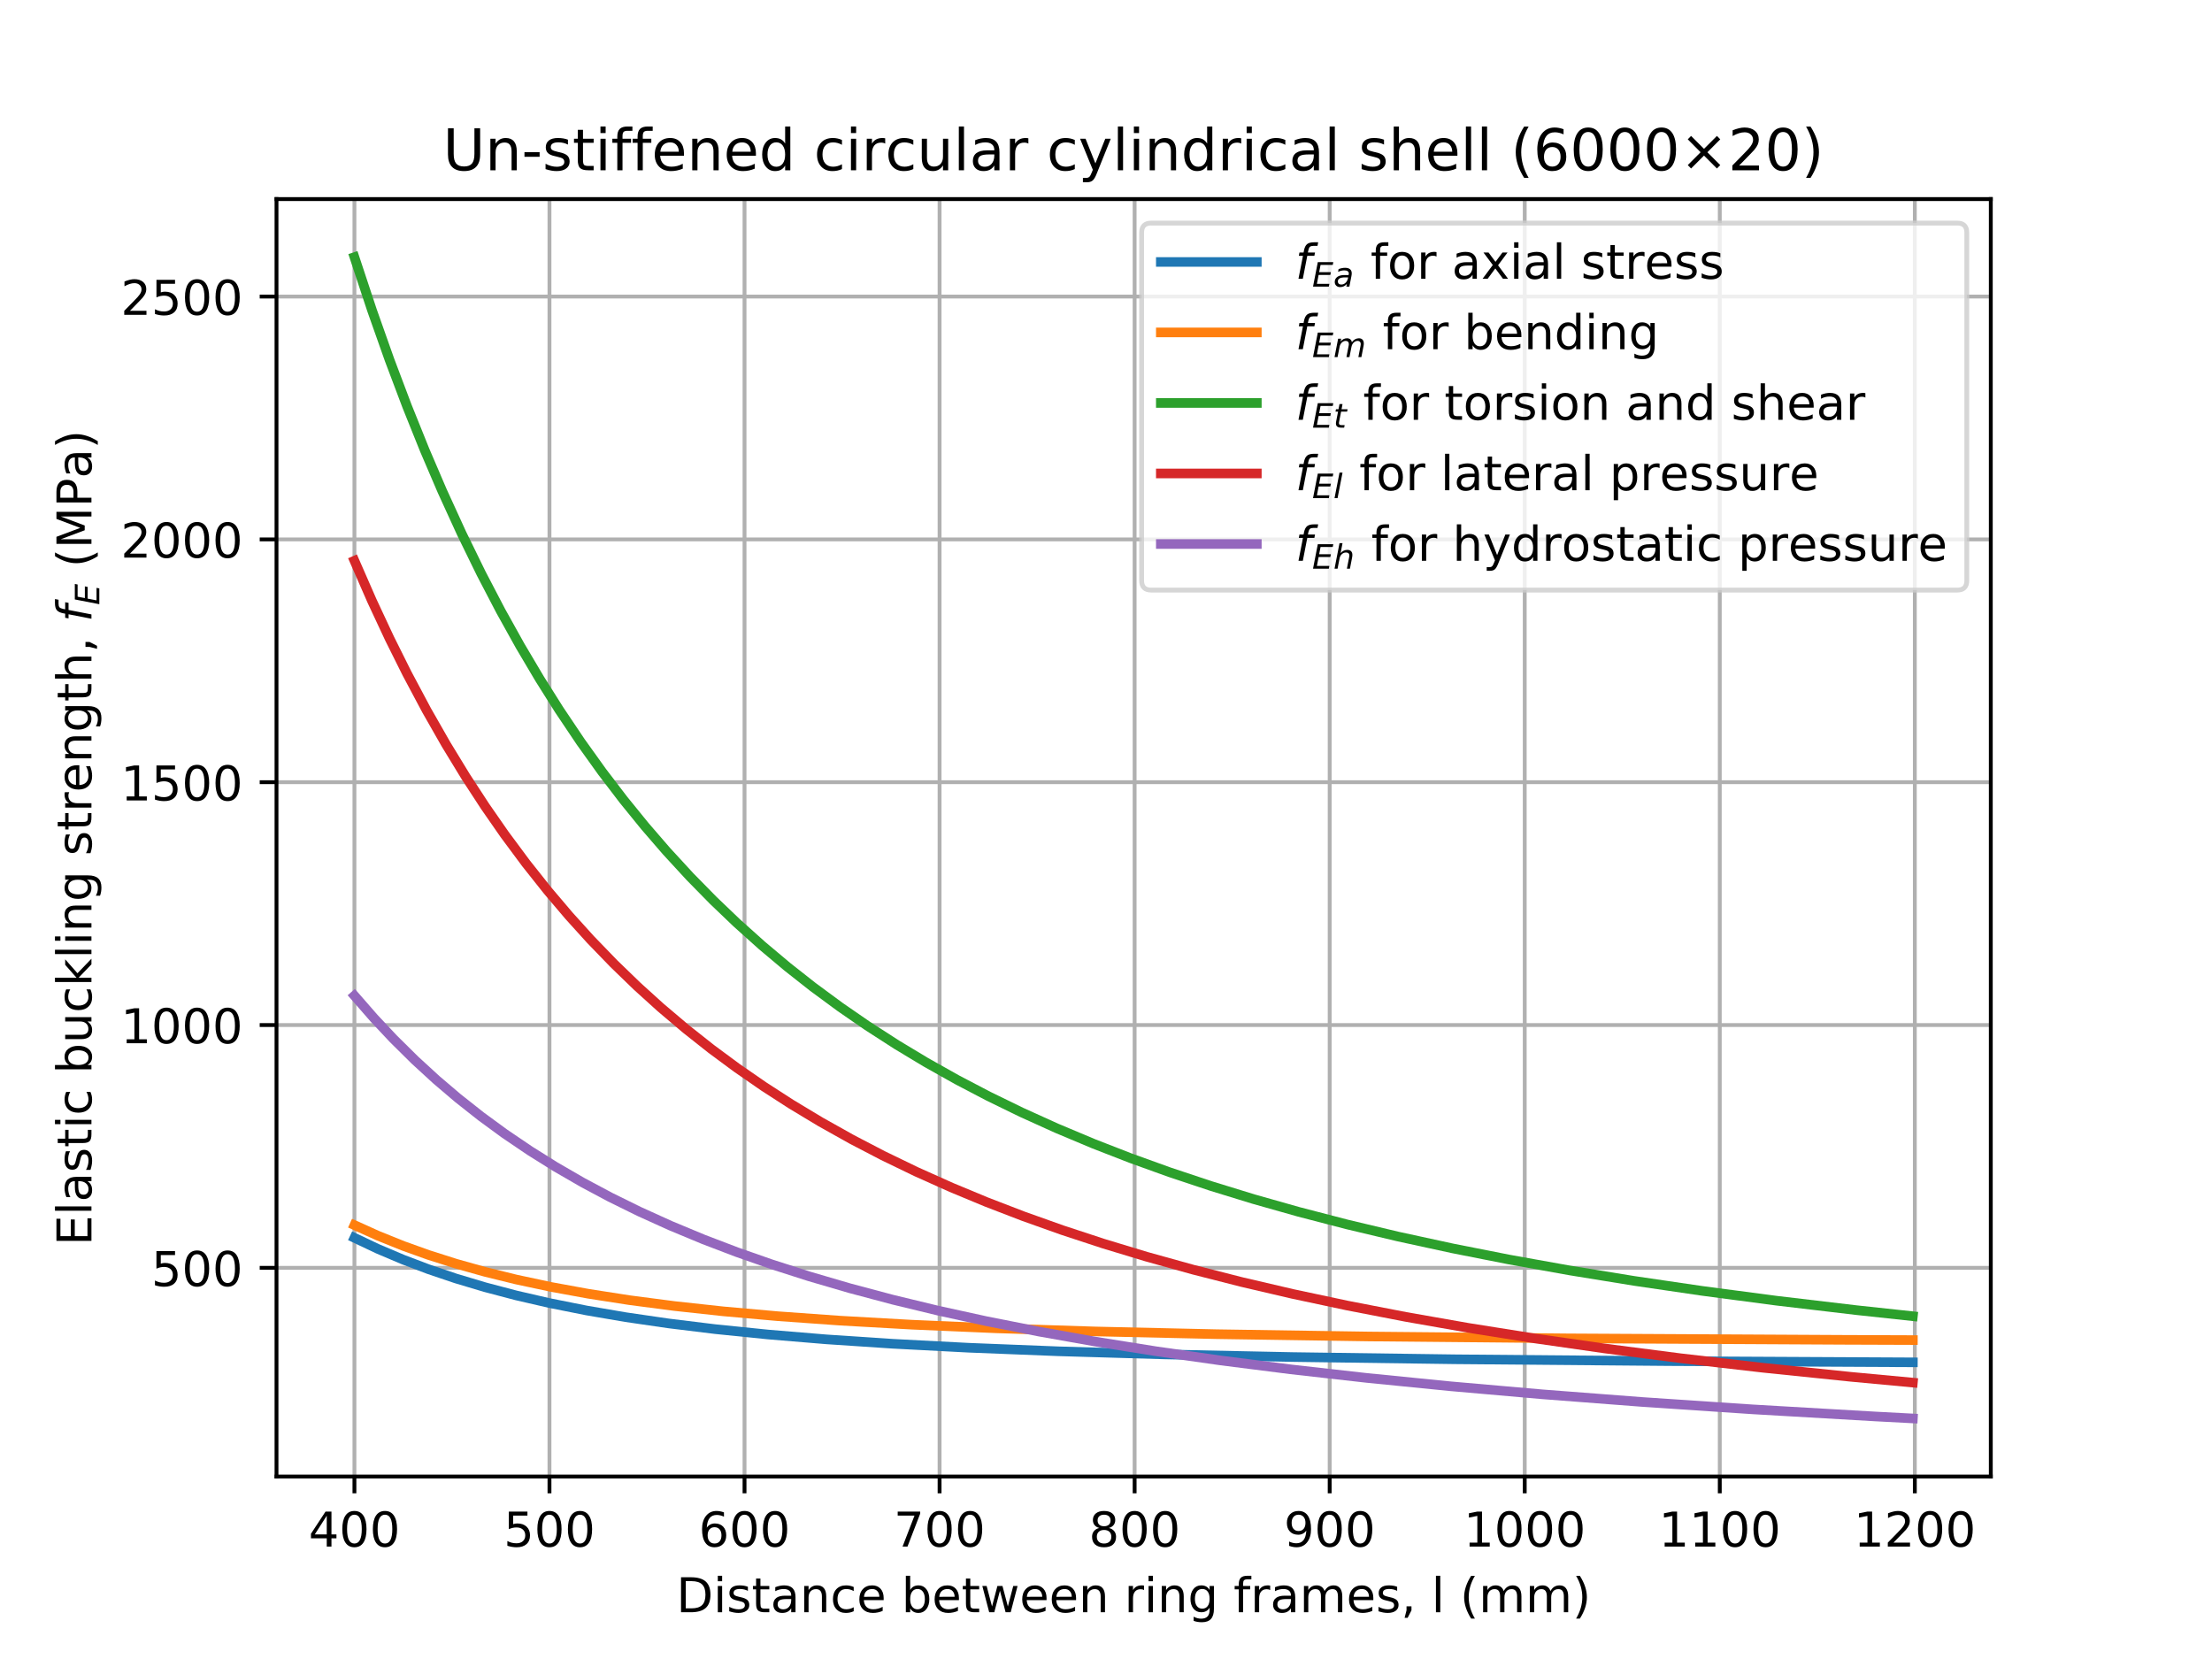 <?xml version="1.0" encoding="utf-8" standalone="no"?>
<!DOCTYPE svg PUBLIC "-//W3C//DTD SVG 1.1//EN"
  "http://www.w3.org/Graphics/SVG/1.1/DTD/svg11.dtd">
<!-- Created with matplotlib (https://matplotlib.org/) -->
<svg height="345.6pt" version="1.1" viewBox="0 0 460.8 345.6" width="460.8pt" xmlns="http://www.w3.org/2000/svg" xmlns:xlink="http://www.w3.org/1999/xlink">
 <defs>
  <style type="text/css">*{stroke-linecap:butt;stroke-linejoin:round;}</style>
 </defs>
 <g id="figure_1">
  <g id="patch_1">
   <path d="M 0 345.6 
L 460.8 345.6 
L 460.8 0 
L 0 0 
z
" style="fill:#ffffff;"/>
  </g>
  <g id="axes_1">
   <g id="patch_2">
    <path d="M 57.6 307.584 
L 414.72 307.584 
L 414.72 41.472 
L 57.6 41.472 
z
" style="fill:#ffffff;"/>
   </g>
   <g id="matplotlib.axis_1">
    <g id="xtick_1">
     <g id="line2d_1">
      <path clip-path="url(#pe7d8e2cd5a)" d="M 73.833 307.584 
L 73.833 41.472 
" style="fill:none;stroke:#b0b0b0;stroke-linecap:square;stroke-width:0.8;"/>
     </g>
     <g id="line2d_2">
      <defs>
       <path d="M 0 0 
L 0 3.5 
" id="m9b9ea2e3d2" style="stroke:#000000;stroke-width:0.8;"/>
      </defs>
      <g>
       <use style="stroke:#000000;stroke-width:0.8;" x="73.833" xlink:href="#m9b9ea2e3d2" y="307.584"/>
      </g>
     </g>
     <g id="text_1">
      <!-- 400 -->
      <g transform="translate(64.289 322.182)scale(0.1 -0.1)">
       <defs>
        <path d="M 37.797 64.312 
L 12.891 25.391 
L 37.797 25.391 
z
M 35.203 72.906 
L 47.609 72.906 
L 47.609 25.391 
L 58.016 25.391 
L 58.016 17.188 
L 47.609 17.188 
L 47.609 0 
L 37.797 0 
L 37.797 17.188 
L 4.891 17.188 
L 4.891 26.703 
z
" id="DejaVuSans-52"/>
        <path d="M 31.781 66.406 
Q 24.172 66.406 20.328 58.906 
Q 16.5 51.422 16.5 36.375 
Q 16.5 21.391 20.328 13.891 
Q 24.172 6.391 31.781 6.391 
Q 39.453 6.391 43.281 13.891 
Q 47.125 21.391 47.125 36.375 
Q 47.125 51.422 43.281 58.906 
Q 39.453 66.406 31.781 66.406 
z
M 31.781 74.219 
Q 44.047 74.219 50.516 64.516 
Q 56.984 54.828 56.984 36.375 
Q 56.984 17.969 50.516 8.266 
Q 44.047 -1.422 31.781 -1.422 
Q 19.531 -1.422 13.062 8.266 
Q 6.594 17.969 6.594 36.375 
Q 6.594 54.828 13.062 64.516 
Q 19.531 74.219 31.781 74.219 
z
" id="DejaVuSans-48"/>
       </defs>
       <use xlink:href="#DejaVuSans-52"/>
       <use x="63.623" xlink:href="#DejaVuSans-48"/>
       <use x="127.246" xlink:href="#DejaVuSans-48"/>
      </g>
     </g>
    </g>
    <g id="xtick_2">
     <g id="line2d_3">
      <path clip-path="url(#pe7d8e2cd5a)" d="M 114.465 307.584 
L 114.465 41.472 
" style="fill:none;stroke:#b0b0b0;stroke-linecap:square;stroke-width:0.8;"/>
     </g>
     <g id="line2d_4">
      <g>
       <use style="stroke:#000000;stroke-width:0.8;" x="114.465" xlink:href="#m9b9ea2e3d2" y="307.584"/>
      </g>
     </g>
     <g id="text_2">
      <!-- 500 -->
      <g transform="translate(104.922 322.182)scale(0.1 -0.1)">
       <defs>
        <path d="M 10.797 72.906 
L 49.516 72.906 
L 49.516 64.594 
L 19.828 64.594 
L 19.828 46.734 
Q 21.969 47.469 24.109 47.828 
Q 26.266 48.188 28.422 48.188 
Q 40.625 48.188 47.75 41.5 
Q 54.891 34.812 54.891 23.391 
Q 54.891 11.625 47.562 5.094 
Q 40.234 -1.422 26.906 -1.422 
Q 22.312 -1.422 17.547 -0.641 
Q 12.797 0.141 7.719 1.703 
L 7.719 11.625 
Q 12.109 9.234 16.797 8.062 
Q 21.484 6.891 26.703 6.891 
Q 35.156 6.891 40.078 11.328 
Q 45.016 15.766 45.016 23.391 
Q 45.016 31 40.078 35.438 
Q 35.156 39.891 26.703 39.891 
Q 22.75 39.891 18.812 39.016 
Q 14.891 38.141 10.797 36.281 
z
" id="DejaVuSans-53"/>
       </defs>
       <use xlink:href="#DejaVuSans-53"/>
       <use x="63.623" xlink:href="#DejaVuSans-48"/>
       <use x="127.246" xlink:href="#DejaVuSans-48"/>
      </g>
     </g>
    </g>
    <g id="xtick_3">
     <g id="line2d_5">
      <path clip-path="url(#pe7d8e2cd5a)" d="M 155.098 307.584 
L 155.098 41.472 
" style="fill:none;stroke:#b0b0b0;stroke-linecap:square;stroke-width:0.8;"/>
     </g>
     <g id="line2d_6">
      <g>
       <use style="stroke:#000000;stroke-width:0.8;" x="155.098" xlink:href="#m9b9ea2e3d2" y="307.584"/>
      </g>
     </g>
     <g id="text_3">
      <!-- 600 -->
      <g transform="translate(145.554 322.182)scale(0.1 -0.1)">
       <defs>
        <path d="M 33.016 40.375 
Q 26.375 40.375 22.484 35.828 
Q 18.609 31.297 18.609 23.391 
Q 18.609 15.531 22.484 10.953 
Q 26.375 6.391 33.016 6.391 
Q 39.656 6.391 43.531 10.953 
Q 47.406 15.531 47.406 23.391 
Q 47.406 31.297 43.531 35.828 
Q 39.656 40.375 33.016 40.375 
z
M 52.594 71.297 
L 52.594 62.312 
Q 48.875 64.062 45.094 64.984 
Q 41.312 65.922 37.594 65.922 
Q 27.828 65.922 22.672 59.328 
Q 17.531 52.734 16.797 39.406 
Q 19.672 43.656 24.016 45.922 
Q 28.375 48.188 33.594 48.188 
Q 44.578 48.188 50.953 41.516 
Q 57.328 34.859 57.328 23.391 
Q 57.328 12.156 50.688 5.359 
Q 44.047 -1.422 33.016 -1.422 
Q 20.359 -1.422 13.672 8.266 
Q 6.984 17.969 6.984 36.375 
Q 6.984 53.656 15.188 63.938 
Q 23.391 74.219 37.203 74.219 
Q 40.922 74.219 44.703 73.484 
Q 48.484 72.75 52.594 71.297 
z
" id="DejaVuSans-54"/>
       </defs>
       <use xlink:href="#DejaVuSans-54"/>
       <use x="63.623" xlink:href="#DejaVuSans-48"/>
       <use x="127.246" xlink:href="#DejaVuSans-48"/>
      </g>
     </g>
    </g>
    <g id="xtick_4">
     <g id="line2d_7">
      <path clip-path="url(#pe7d8e2cd5a)" d="M 195.731 307.584 
L 195.731 41.472 
" style="fill:none;stroke:#b0b0b0;stroke-linecap:square;stroke-width:0.8;"/>
     </g>
     <g id="line2d_8">
      <g>
       <use style="stroke:#000000;stroke-width:0.8;" x="195.731" xlink:href="#m9b9ea2e3d2" y="307.584"/>
      </g>
     </g>
     <g id="text_4">
      <!-- 700 -->
      <g transform="translate(186.187 322.182)scale(0.1 -0.1)">
       <defs>
        <path d="M 8.203 72.906 
L 55.078 72.906 
L 55.078 68.703 
L 28.609 0 
L 18.312 0 
L 43.219 64.594 
L 8.203 64.594 
z
" id="DejaVuSans-55"/>
       </defs>
       <use xlink:href="#DejaVuSans-55"/>
       <use x="63.623" xlink:href="#DejaVuSans-48"/>
       <use x="127.246" xlink:href="#DejaVuSans-48"/>
      </g>
     </g>
    </g>
    <g id="xtick_5">
     <g id="line2d_9">
      <path clip-path="url(#pe7d8e2cd5a)" d="M 236.363 307.584 
L 236.363 41.472 
" style="fill:none;stroke:#b0b0b0;stroke-linecap:square;stroke-width:0.8;"/>
     </g>
     <g id="line2d_10">
      <g>
       <use style="stroke:#000000;stroke-width:0.8;" x="236.363" xlink:href="#m9b9ea2e3d2" y="307.584"/>
      </g>
     </g>
     <g id="text_5">
      <!-- 800 -->
      <g transform="translate(226.819 322.182)scale(0.1 -0.1)">
       <defs>
        <path d="M 31.781 34.625 
Q 24.75 34.625 20.719 30.859 
Q 16.703 27.094 16.703 20.516 
Q 16.703 13.922 20.719 10.156 
Q 24.75 6.391 31.781 6.391 
Q 38.812 6.391 42.859 10.172 
Q 46.922 13.969 46.922 20.516 
Q 46.922 27.094 42.891 30.859 
Q 38.875 34.625 31.781 34.625 
z
M 21.922 38.812 
Q 15.578 40.375 12.031 44.719 
Q 8.5 49.078 8.5 55.328 
Q 8.5 64.062 14.719 69.141 
Q 20.953 74.219 31.781 74.219 
Q 42.672 74.219 48.875 69.141 
Q 55.078 64.062 55.078 55.328 
Q 55.078 49.078 51.531 44.719 
Q 48 40.375 41.703 38.812 
Q 48.828 37.156 52.797 32.312 
Q 56.781 27.484 56.781 20.516 
Q 56.781 9.906 50.312 4.234 
Q 43.844 -1.422 31.781 -1.422 
Q 19.734 -1.422 13.25 4.234 
Q 6.781 9.906 6.781 20.516 
Q 6.781 27.484 10.781 32.312 
Q 14.797 37.156 21.922 38.812 
z
M 18.312 54.391 
Q 18.312 48.734 21.844 45.562 
Q 25.391 42.391 31.781 42.391 
Q 38.141 42.391 41.719 45.562 
Q 45.312 48.734 45.312 54.391 
Q 45.312 60.062 41.719 63.234 
Q 38.141 66.406 31.781 66.406 
Q 25.391 66.406 21.844 63.234 
Q 18.312 60.062 18.312 54.391 
z
" id="DejaVuSans-56"/>
       </defs>
       <use xlink:href="#DejaVuSans-56"/>
       <use x="63.623" xlink:href="#DejaVuSans-48"/>
       <use x="127.246" xlink:href="#DejaVuSans-48"/>
      </g>
     </g>
    </g>
    <g id="xtick_6">
     <g id="line2d_11">
      <path clip-path="url(#pe7d8e2cd5a)" d="M 276.996 307.584 
L 276.996 41.472 
" style="fill:none;stroke:#b0b0b0;stroke-linecap:square;stroke-width:0.8;"/>
     </g>
     <g id="line2d_12">
      <g>
       <use style="stroke:#000000;stroke-width:0.8;" x="276.996" xlink:href="#m9b9ea2e3d2" y="307.584"/>
      </g>
     </g>
     <g id="text_6">
      <!-- 900 -->
      <g transform="translate(267.452 322.182)scale(0.1 -0.1)">
       <defs>
        <path d="M 10.984 1.516 
L 10.984 10.5 
Q 14.703 8.734 18.5 7.812 
Q 22.312 6.891 25.984 6.891 
Q 35.75 6.891 40.891 13.453 
Q 46.047 20.016 46.781 33.406 
Q 43.953 29.203 39.594 26.953 
Q 35.25 24.703 29.984 24.703 
Q 19.047 24.703 12.672 31.312 
Q 6.297 37.938 6.297 49.422 
Q 6.297 60.641 12.938 67.422 
Q 19.578 74.219 30.609 74.219 
Q 43.266 74.219 49.922 64.516 
Q 56.594 54.828 56.594 36.375 
Q 56.594 19.141 48.406 8.859 
Q 40.234 -1.422 26.422 -1.422 
Q 22.703 -1.422 18.891 -0.688 
Q 15.094 0.047 10.984 1.516 
z
M 30.609 32.422 
Q 37.25 32.422 41.125 36.953 
Q 45.016 41.5 45.016 49.422 
Q 45.016 57.281 41.125 61.844 
Q 37.25 66.406 30.609 66.406 
Q 23.969 66.406 20.094 61.844 
Q 16.219 57.281 16.219 49.422 
Q 16.219 41.5 20.094 36.953 
Q 23.969 32.422 30.609 32.422 
z
" id="DejaVuSans-57"/>
       </defs>
       <use xlink:href="#DejaVuSans-57"/>
       <use x="63.623" xlink:href="#DejaVuSans-48"/>
       <use x="127.246" xlink:href="#DejaVuSans-48"/>
      </g>
     </g>
    </g>
    <g id="xtick_7">
     <g id="line2d_13">
      <path clip-path="url(#pe7d8e2cd5a)" d="M 317.628 307.584 
L 317.628 41.472 
" style="fill:none;stroke:#b0b0b0;stroke-linecap:square;stroke-width:0.8;"/>
     </g>
     <g id="line2d_14">
      <g>
       <use style="stroke:#000000;stroke-width:0.8;" x="317.628" xlink:href="#m9b9ea2e3d2" y="307.584"/>
      </g>
     </g>
     <g id="text_7">
      <!-- 1000 -->
      <g transform="translate(304.903 322.182)scale(0.1 -0.1)">
       <defs>
        <path d="M 12.406 8.297 
L 28.516 8.297 
L 28.516 63.922 
L 10.984 60.406 
L 10.984 69.391 
L 28.422 72.906 
L 38.281 72.906 
L 38.281 8.297 
L 54.391 8.297 
L 54.391 0 
L 12.406 0 
z
" id="DejaVuSans-49"/>
       </defs>
       <use xlink:href="#DejaVuSans-49"/>
       <use x="63.623" xlink:href="#DejaVuSans-48"/>
       <use x="127.246" xlink:href="#DejaVuSans-48"/>
       <use x="190.869" xlink:href="#DejaVuSans-48"/>
      </g>
     </g>
    </g>
    <g id="xtick_8">
     <g id="line2d_15">
      <path clip-path="url(#pe7d8e2cd5a)" d="M 358.261 307.584 
L 358.261 41.472 
" style="fill:none;stroke:#b0b0b0;stroke-linecap:square;stroke-width:0.8;"/>
     </g>
     <g id="line2d_16">
      <g>
       <use style="stroke:#000000;stroke-width:0.8;" x="358.261" xlink:href="#m9b9ea2e3d2" y="307.584"/>
      </g>
     </g>
     <g id="text_8">
      <!-- 1100 -->
      <g transform="translate(345.536 322.182)scale(0.1 -0.1)">
       <use xlink:href="#DejaVuSans-49"/>
       <use x="63.623" xlink:href="#DejaVuSans-49"/>
       <use x="127.246" xlink:href="#DejaVuSans-48"/>
       <use x="190.869" xlink:href="#DejaVuSans-48"/>
      </g>
     </g>
    </g>
    <g id="xtick_9">
     <g id="line2d_17">
      <path clip-path="url(#pe7d8e2cd5a)" d="M 398.894 307.584 
L 398.894 41.472 
" style="fill:none;stroke:#b0b0b0;stroke-linecap:square;stroke-width:0.8;"/>
     </g>
     <g id="line2d_18">
      <g>
       <use style="stroke:#000000;stroke-width:0.8;" x="398.894" xlink:href="#m9b9ea2e3d2" y="307.584"/>
      </g>
     </g>
     <g id="text_9">
      <!-- 1200 -->
      <g transform="translate(386.169 322.182)scale(0.1 -0.1)">
       <defs>
        <path d="M 19.188 8.297 
L 53.609 8.297 
L 53.609 0 
L 7.328 0 
L 7.328 8.297 
Q 12.938 14.109 22.625 23.891 
Q 32.328 33.688 34.812 36.531 
Q 39.547 41.844 41.422 45.531 
Q 43.312 49.219 43.312 52.781 
Q 43.312 58.594 39.234 62.25 
Q 35.156 65.922 28.609 65.922 
Q 23.969 65.922 18.812 64.312 
Q 13.672 62.703 7.812 59.422 
L 7.812 69.391 
Q 13.766 71.781 18.938 73 
Q 24.125 74.219 28.422 74.219 
Q 39.75 74.219 46.484 68.547 
Q 53.219 62.891 53.219 53.422 
Q 53.219 48.922 51.531 44.891 
Q 49.859 40.875 45.406 35.406 
Q 44.188 33.984 37.641 27.219 
Q 31.109 20.453 19.188 8.297 
z
" id="DejaVuSans-50"/>
       </defs>
       <use xlink:href="#DejaVuSans-49"/>
       <use x="63.623" xlink:href="#DejaVuSans-50"/>
       <use x="127.246" xlink:href="#DejaVuSans-48"/>
       <use x="190.869" xlink:href="#DejaVuSans-48"/>
      </g>
     </g>
    </g>
    <g id="text_10">
     <!-- Distance between ring frames, l (mm) -->
     <g transform="translate(140.891 335.861)scale(0.1 -0.1)">
      <defs>
       <path d="M 19.672 64.797 
L 19.672 8.109 
L 31.594 8.109 
Q 46.688 8.109 53.688 14.938 
Q 60.688 21.781 60.688 36.531 
Q 60.688 51.172 53.688 57.984 
Q 46.688 64.797 31.594 64.797 
z
M 9.812 72.906 
L 30.078 72.906 
Q 51.266 72.906 61.172 64.094 
Q 71.094 55.281 71.094 36.531 
Q 71.094 17.672 61.125 8.828 
Q 51.172 0 30.078 0 
L 9.812 0 
z
" id="DejaVuSans-68"/>
       <path d="M 9.422 54.688 
L 18.406 54.688 
L 18.406 0 
L 9.422 0 
z
M 9.422 75.984 
L 18.406 75.984 
L 18.406 64.594 
L 9.422 64.594 
z
" id="DejaVuSans-105"/>
       <path d="M 44.281 53.078 
L 44.281 44.578 
Q 40.484 46.531 36.375 47.5 
Q 32.281 48.484 27.875 48.484 
Q 21.188 48.484 17.844 46.438 
Q 14.5 44.391 14.5 40.281 
Q 14.5 37.156 16.891 35.375 
Q 19.281 33.594 26.516 31.984 
L 29.594 31.297 
Q 39.156 29.25 43.188 25.516 
Q 47.219 21.781 47.219 15.094 
Q 47.219 7.469 41.188 3.016 
Q 35.156 -1.422 24.609 -1.422 
Q 20.219 -1.422 15.453 -0.562 
Q 10.688 0.297 5.422 2 
L 5.422 11.281 
Q 10.406 8.688 15.234 7.391 
Q 20.062 6.109 24.812 6.109 
Q 31.156 6.109 34.562 8.281 
Q 37.984 10.453 37.984 14.406 
Q 37.984 18.062 35.516 20.016 
Q 33.062 21.969 24.703 23.781 
L 21.578 24.516 
Q 13.234 26.266 9.516 29.906 
Q 5.812 33.547 5.812 39.891 
Q 5.812 47.609 11.281 51.797 
Q 16.75 56 26.812 56 
Q 31.781 56 36.172 55.266 
Q 40.578 54.547 44.281 53.078 
z
" id="DejaVuSans-115"/>
       <path d="M 18.312 70.219 
L 18.312 54.688 
L 36.812 54.688 
L 36.812 47.703 
L 18.312 47.703 
L 18.312 18.016 
Q 18.312 11.328 20.141 9.422 
Q 21.969 7.516 27.594 7.516 
L 36.812 7.516 
L 36.812 0 
L 27.594 0 
Q 17.188 0 13.234 3.875 
Q 9.281 7.766 9.281 18.016 
L 9.281 47.703 
L 2.688 47.703 
L 2.688 54.688 
L 9.281 54.688 
L 9.281 70.219 
z
" id="DejaVuSans-116"/>
       <path d="M 34.281 27.484 
Q 23.391 27.484 19.188 25 
Q 14.984 22.516 14.984 16.5 
Q 14.984 11.719 18.141 8.906 
Q 21.297 6.109 26.703 6.109 
Q 34.188 6.109 38.703 11.406 
Q 43.219 16.703 43.219 25.484 
L 43.219 27.484 
z
M 52.203 31.203 
L 52.203 0 
L 43.219 0 
L 43.219 8.297 
Q 40.141 3.328 35.547 0.953 
Q 30.953 -1.422 24.312 -1.422 
Q 15.922 -1.422 10.953 3.297 
Q 6 8.016 6 15.922 
Q 6 25.141 12.172 29.828 
Q 18.359 34.516 30.609 34.516 
L 43.219 34.516 
L 43.219 35.406 
Q 43.219 41.609 39.141 45 
Q 35.062 48.391 27.688 48.391 
Q 23 48.391 18.547 47.266 
Q 14.109 46.141 10.016 43.891 
L 10.016 52.203 
Q 14.938 54.109 19.578 55.047 
Q 24.219 56 28.609 56 
Q 40.484 56 46.344 49.844 
Q 52.203 43.703 52.203 31.203 
z
" id="DejaVuSans-97"/>
       <path d="M 54.891 33.016 
L 54.891 0 
L 45.906 0 
L 45.906 32.719 
Q 45.906 40.484 42.875 44.328 
Q 39.844 48.188 33.797 48.188 
Q 26.516 48.188 22.312 43.547 
Q 18.109 38.922 18.109 30.906 
L 18.109 0 
L 9.078 0 
L 9.078 54.688 
L 18.109 54.688 
L 18.109 46.188 
Q 21.344 51.125 25.703 53.562 
Q 30.078 56 35.797 56 
Q 45.219 56 50.047 50.172 
Q 54.891 44.344 54.891 33.016 
z
" id="DejaVuSans-110"/>
       <path d="M 48.781 52.594 
L 48.781 44.188 
Q 44.969 46.297 41.141 47.344 
Q 37.312 48.391 33.406 48.391 
Q 24.656 48.391 19.812 42.844 
Q 14.984 37.312 14.984 27.297 
Q 14.984 17.281 19.812 11.734 
Q 24.656 6.203 33.406 6.203 
Q 37.312 6.203 41.141 7.25 
Q 44.969 8.297 48.781 10.406 
L 48.781 2.094 
Q 45.016 0.344 40.984 -0.531 
Q 36.969 -1.422 32.422 -1.422 
Q 20.062 -1.422 12.781 6.344 
Q 5.516 14.109 5.516 27.297 
Q 5.516 40.672 12.859 48.328 
Q 20.219 56 33.016 56 
Q 37.156 56 41.109 55.141 
Q 45.062 54.297 48.781 52.594 
z
" id="DejaVuSans-99"/>
       <path d="M 56.203 29.594 
L 56.203 25.203 
L 14.891 25.203 
Q 15.484 15.922 20.484 11.062 
Q 25.484 6.203 34.422 6.203 
Q 39.594 6.203 44.453 7.469 
Q 49.312 8.734 54.109 11.281 
L 54.109 2.781 
Q 49.266 0.734 44.188 -0.344 
Q 39.109 -1.422 33.891 -1.422 
Q 20.797 -1.422 13.156 6.188 
Q 5.516 13.812 5.516 26.812 
Q 5.516 40.234 12.766 48.109 
Q 20.016 56 32.328 56 
Q 43.359 56 49.781 48.891 
Q 56.203 41.797 56.203 29.594 
z
M 47.219 32.234 
Q 47.125 39.594 43.094 43.984 
Q 39.062 48.391 32.422 48.391 
Q 24.906 48.391 20.391 44.141 
Q 15.875 39.891 15.188 32.172 
z
" id="DejaVuSans-101"/>
       <path id="DejaVuSans-32"/>
       <path d="M 48.688 27.297 
Q 48.688 37.203 44.609 42.844 
Q 40.531 48.484 33.406 48.484 
Q 26.266 48.484 22.188 42.844 
Q 18.109 37.203 18.109 27.297 
Q 18.109 17.391 22.188 11.75 
Q 26.266 6.109 33.406 6.109 
Q 40.531 6.109 44.609 11.75 
Q 48.688 17.391 48.688 27.297 
z
M 18.109 46.391 
Q 20.953 51.266 25.266 53.625 
Q 29.594 56 35.594 56 
Q 45.562 56 51.781 48.094 
Q 58.016 40.188 58.016 27.297 
Q 58.016 14.406 51.781 6.484 
Q 45.562 -1.422 35.594 -1.422 
Q 29.594 -1.422 25.266 0.953 
Q 20.953 3.328 18.109 8.203 
L 18.109 0 
L 9.078 0 
L 9.078 75.984 
L 18.109 75.984 
z
" id="DejaVuSans-98"/>
       <path d="M 4.203 54.688 
L 13.188 54.688 
L 24.422 12.016 
L 35.594 54.688 
L 46.188 54.688 
L 57.422 12.016 
L 68.609 54.688 
L 77.594 54.688 
L 63.281 0 
L 52.688 0 
L 40.922 44.828 
L 29.109 0 
L 18.5 0 
z
" id="DejaVuSans-119"/>
       <path d="M 41.109 46.297 
Q 39.594 47.172 37.812 47.578 
Q 36.031 48 33.891 48 
Q 26.266 48 22.188 43.047 
Q 18.109 38.094 18.109 28.812 
L 18.109 0 
L 9.078 0 
L 9.078 54.688 
L 18.109 54.688 
L 18.109 46.188 
Q 20.953 51.172 25.484 53.578 
Q 30.031 56 36.531 56 
Q 37.453 56 38.578 55.875 
Q 39.703 55.766 41.062 55.516 
z
" id="DejaVuSans-114"/>
       <path d="M 45.406 27.984 
Q 45.406 37.75 41.375 43.109 
Q 37.359 48.484 30.078 48.484 
Q 22.859 48.484 18.828 43.109 
Q 14.797 37.75 14.797 27.984 
Q 14.797 18.266 18.828 12.891 
Q 22.859 7.516 30.078 7.516 
Q 37.359 7.516 41.375 12.891 
Q 45.406 18.266 45.406 27.984 
z
M 54.391 6.781 
Q 54.391 -7.172 48.188 -13.984 
Q 42 -20.797 29.203 -20.797 
Q 24.469 -20.797 20.266 -20.094 
Q 16.062 -19.391 12.109 -17.922 
L 12.109 -9.188 
Q 16.062 -11.328 19.922 -12.344 
Q 23.781 -13.375 27.781 -13.375 
Q 36.625 -13.375 41.016 -8.766 
Q 45.406 -4.156 45.406 5.172 
L 45.406 9.625 
Q 42.625 4.781 38.281 2.391 
Q 33.938 0 27.875 0 
Q 17.828 0 11.672 7.656 
Q 5.516 15.328 5.516 27.984 
Q 5.516 40.672 11.672 48.328 
Q 17.828 56 27.875 56 
Q 33.938 56 38.281 53.609 
Q 42.625 51.219 45.406 46.391 
L 45.406 54.688 
L 54.391 54.688 
z
" id="DejaVuSans-103"/>
       <path d="M 37.109 75.984 
L 37.109 68.5 
L 28.516 68.5 
Q 23.688 68.5 21.797 66.547 
Q 19.922 64.594 19.922 59.516 
L 19.922 54.688 
L 34.719 54.688 
L 34.719 47.703 
L 19.922 47.703 
L 19.922 0 
L 10.891 0 
L 10.891 47.703 
L 2.297 47.703 
L 2.297 54.688 
L 10.891 54.688 
L 10.891 58.5 
Q 10.891 67.625 15.141 71.797 
Q 19.391 75.984 28.609 75.984 
z
" id="DejaVuSans-102"/>
       <path d="M 52 44.188 
Q 55.375 50.25 60.062 53.125 
Q 64.75 56 71.094 56 
Q 79.641 56 84.281 50.016 
Q 88.922 44.047 88.922 33.016 
L 88.922 0 
L 79.891 0 
L 79.891 32.719 
Q 79.891 40.578 77.094 44.375 
Q 74.312 48.188 68.609 48.188 
Q 61.625 48.188 57.562 43.547 
Q 53.516 38.922 53.516 30.906 
L 53.516 0 
L 44.484 0 
L 44.484 32.719 
Q 44.484 40.625 41.703 44.406 
Q 38.922 48.188 33.109 48.188 
Q 26.219 48.188 22.156 43.531 
Q 18.109 38.875 18.109 30.906 
L 18.109 0 
L 9.078 0 
L 9.078 54.688 
L 18.109 54.688 
L 18.109 46.188 
Q 21.188 51.219 25.484 53.609 
Q 29.781 56 35.688 56 
Q 41.656 56 45.828 52.969 
Q 50 49.953 52 44.188 
z
" id="DejaVuSans-109"/>
       <path d="M 11.719 12.406 
L 22.016 12.406 
L 22.016 4 
L 14.016 -11.625 
L 7.719 -11.625 
L 11.719 4 
z
" id="DejaVuSans-44"/>
       <path d="M 9.422 75.984 
L 18.406 75.984 
L 18.406 0 
L 9.422 0 
z
" id="DejaVuSans-108"/>
       <path d="M 31 75.875 
Q 24.469 64.656 21.281 53.656 
Q 18.109 42.672 18.109 31.391 
Q 18.109 20.125 21.312 9.062 
Q 24.516 -2 31 -13.188 
L 23.188 -13.188 
Q 15.875 -1.703 12.234 9.375 
Q 8.594 20.453 8.594 31.391 
Q 8.594 42.281 12.203 53.312 
Q 15.828 64.359 23.188 75.875 
z
" id="DejaVuSans-40"/>
       <path d="M 8.016 75.875 
L 15.828 75.875 
Q 23.141 64.359 26.781 53.312 
Q 30.422 42.281 30.422 31.391 
Q 30.422 20.453 26.781 9.375 
Q 23.141 -1.703 15.828 -13.188 
L 8.016 -13.188 
Q 14.5 -2 17.703 9.062 
Q 20.906 20.125 20.906 31.391 
Q 20.906 42.672 17.703 53.656 
Q 14.5 64.656 8.016 75.875 
z
" id="DejaVuSans-41"/>
      </defs>
      <use xlink:href="#DejaVuSans-68"/>
      <use x="77.002" xlink:href="#DejaVuSans-105"/>
      <use x="104.785" xlink:href="#DejaVuSans-115"/>
      <use x="156.885" xlink:href="#DejaVuSans-116"/>
      <use x="196.094" xlink:href="#DejaVuSans-97"/>
      <use x="257.373" xlink:href="#DejaVuSans-110"/>
      <use x="320.752" xlink:href="#DejaVuSans-99"/>
      <use x="375.732" xlink:href="#DejaVuSans-101"/>
      <use x="437.256" xlink:href="#DejaVuSans-32"/>
      <use x="469.043" xlink:href="#DejaVuSans-98"/>
      <use x="532.52" xlink:href="#DejaVuSans-101"/>
      <use x="594.043" xlink:href="#DejaVuSans-116"/>
      <use x="633.252" xlink:href="#DejaVuSans-119"/>
      <use x="715.039" xlink:href="#DejaVuSans-101"/>
      <use x="776.562" xlink:href="#DejaVuSans-101"/>
      <use x="838.086" xlink:href="#DejaVuSans-110"/>
      <use x="901.465" xlink:href="#DejaVuSans-32"/>
      <use x="933.252" xlink:href="#DejaVuSans-114"/>
      <use x="974.365" xlink:href="#DejaVuSans-105"/>
      <use x="1002.148" xlink:href="#DejaVuSans-110"/>
      <use x="1065.527" xlink:href="#DejaVuSans-103"/>
      <use x="1129.004" xlink:href="#DejaVuSans-32"/>
      <use x="1160.791" xlink:href="#DejaVuSans-102"/>
      <use x="1195.996" xlink:href="#DejaVuSans-114"/>
      <use x="1237.109" xlink:href="#DejaVuSans-97"/>
      <use x="1298.389" xlink:href="#DejaVuSans-109"/>
      <use x="1395.801" xlink:href="#DejaVuSans-101"/>
      <use x="1457.324" xlink:href="#DejaVuSans-115"/>
      <use x="1509.424" xlink:href="#DejaVuSans-44"/>
      <use x="1541.211" xlink:href="#DejaVuSans-32"/>
      <use x="1572.998" xlink:href="#DejaVuSans-108"/>
      <use x="1600.781" xlink:href="#DejaVuSans-32"/>
      <use x="1632.568" xlink:href="#DejaVuSans-40"/>
      <use x="1671.582" xlink:href="#DejaVuSans-109"/>
      <use x="1768.994" xlink:href="#DejaVuSans-109"/>
      <use x="1866.406" xlink:href="#DejaVuSans-41"/>
     </g>
    </g>
   </g>
   <g id="matplotlib.axis_2">
    <g id="ytick_1">
     <g id="line2d_19">
      <path clip-path="url(#pe7d8e2cd5a)" d="M 57.6 264.115 
L 414.72 264.115 
" style="fill:none;stroke:#b0b0b0;stroke-linecap:square;stroke-width:0.8;"/>
     </g>
     <g id="line2d_20">
      <defs>
       <path d="M 0 0 
L -3.5 0 
" id="m232e196346" style="stroke:#000000;stroke-width:0.8;"/>
      </defs>
      <g>
       <use style="stroke:#000000;stroke-width:0.8;" x="57.6" xlink:href="#m232e196346" y="264.115"/>
      </g>
     </g>
     <g id="text_11">
      <!-- 500 -->
      <g transform="translate(31.512 267.914)scale(0.1 -0.1)">
       <use xlink:href="#DejaVuSans-53"/>
       <use x="63.623" xlink:href="#DejaVuSans-48"/>
       <use x="127.246" xlink:href="#DejaVuSans-48"/>
      </g>
     </g>
    </g>
    <g id="ytick_2">
     <g id="line2d_21">
      <path clip-path="url(#pe7d8e2cd5a)" d="M 57.6 213.532 
L 414.72 213.532 
" style="fill:none;stroke:#b0b0b0;stroke-linecap:square;stroke-width:0.8;"/>
     </g>
     <g id="line2d_22">
      <g>
       <use style="stroke:#000000;stroke-width:0.8;" x="57.6" xlink:href="#m232e196346" y="213.532"/>
      </g>
     </g>
     <g id="text_12">
      <!-- 1000 -->
      <g transform="translate(25.15 217.331)scale(0.1 -0.1)">
       <use xlink:href="#DejaVuSans-49"/>
       <use x="63.623" xlink:href="#DejaVuSans-48"/>
       <use x="127.246" xlink:href="#DejaVuSans-48"/>
       <use x="190.869" xlink:href="#DejaVuSans-48"/>
      </g>
     </g>
    </g>
    <g id="ytick_3">
     <g id="line2d_23">
      <path clip-path="url(#pe7d8e2cd5a)" d="M 57.6 162.948 
L 414.72 162.948 
" style="fill:none;stroke:#b0b0b0;stroke-linecap:square;stroke-width:0.8;"/>
     </g>
     <g id="line2d_24">
      <g>
       <use style="stroke:#000000;stroke-width:0.8;" x="57.6" xlink:href="#m232e196346" y="162.948"/>
      </g>
     </g>
     <g id="text_13">
      <!-- 1500 -->
      <g transform="translate(25.15 166.747)scale(0.1 -0.1)">
       <use xlink:href="#DejaVuSans-49"/>
       <use x="63.623" xlink:href="#DejaVuSans-53"/>
       <use x="127.246" xlink:href="#DejaVuSans-48"/>
       <use x="190.869" xlink:href="#DejaVuSans-48"/>
      </g>
     </g>
    </g>
    <g id="ytick_4">
     <g id="line2d_25">
      <path clip-path="url(#pe7d8e2cd5a)" d="M 57.6 112.364 
L 414.72 112.364 
" style="fill:none;stroke:#b0b0b0;stroke-linecap:square;stroke-width:0.8;"/>
     </g>
     <g id="line2d_26">
      <g>
       <use style="stroke:#000000;stroke-width:0.8;" x="57.6" xlink:href="#m232e196346" y="112.364"/>
      </g>
     </g>
     <g id="text_14">
      <!-- 2000 -->
      <g transform="translate(25.15 116.163)scale(0.1 -0.1)">
       <use xlink:href="#DejaVuSans-50"/>
       <use x="63.623" xlink:href="#DejaVuSans-48"/>
       <use x="127.246" xlink:href="#DejaVuSans-48"/>
       <use x="190.869" xlink:href="#DejaVuSans-48"/>
      </g>
     </g>
    </g>
    <g id="ytick_5">
     <g id="line2d_27">
      <path clip-path="url(#pe7d8e2cd5a)" d="M 57.6 61.781 
L 414.72 61.781 
" style="fill:none;stroke:#b0b0b0;stroke-linecap:square;stroke-width:0.8;"/>
     </g>
     <g id="line2d_28">
      <g>
       <use style="stroke:#000000;stroke-width:0.8;" x="57.6" xlink:href="#m232e196346" y="61.781"/>
      </g>
     </g>
     <g id="text_15">
      <!-- 2500 -->
      <g transform="translate(25.15 65.58)scale(0.1 -0.1)">
       <use xlink:href="#DejaVuSans-50"/>
       <use x="63.623" xlink:href="#DejaVuSans-53"/>
       <use x="127.246" xlink:href="#DejaVuSans-48"/>
       <use x="190.869" xlink:href="#DejaVuSans-48"/>
      </g>
     </g>
    </g>
    <g id="text_16">
     <!-- Elastic buckling strength, $f_E$ (MPa) -->
     <g transform="translate(19.05 259.478)rotate(-90)scale(0.1 -0.1)">
      <defs>
       <path d="M 9.812 72.906 
L 55.906 72.906 
L 55.906 64.594 
L 19.672 64.594 
L 19.672 43.016 
L 54.391 43.016 
L 54.391 34.719 
L 19.672 34.719 
L 19.672 8.297 
L 56.781 8.297 
L 56.781 0 
L 9.812 0 
z
" id="DejaVuSans-69"/>
       <path d="M 8.5 21.578 
L 8.5 54.688 
L 17.484 54.688 
L 17.484 21.922 
Q 17.484 14.156 20.5 10.266 
Q 23.531 6.391 29.594 6.391 
Q 36.859 6.391 41.078 11.031 
Q 45.312 15.672 45.312 23.688 
L 45.312 54.688 
L 54.297 54.688 
L 54.297 0 
L 45.312 0 
L 45.312 8.406 
Q 42.047 3.422 37.719 1 
Q 33.406 -1.422 27.688 -1.422 
Q 18.266 -1.422 13.375 4.438 
Q 8.5 10.297 8.5 21.578 
z
M 31.109 56 
z
" id="DejaVuSans-117"/>
       <path d="M 9.078 75.984 
L 18.109 75.984 
L 18.109 31.109 
L 44.922 54.688 
L 56.391 54.688 
L 27.391 29.109 
L 57.625 0 
L 45.906 0 
L 18.109 26.703 
L 18.109 0 
L 9.078 0 
z
" id="DejaVuSans-107"/>
       <path d="M 54.891 33.016 
L 54.891 0 
L 45.906 0 
L 45.906 32.719 
Q 45.906 40.484 42.875 44.328 
Q 39.844 48.188 33.797 48.188 
Q 26.516 48.188 22.312 43.547 
Q 18.109 38.922 18.109 30.906 
L 18.109 0 
L 9.078 0 
L 9.078 75.984 
L 18.109 75.984 
L 18.109 46.188 
Q 21.344 51.125 25.703 53.562 
Q 30.078 56 35.797 56 
Q 45.219 56 50.047 50.172 
Q 54.891 44.344 54.891 33.016 
z
" id="DejaVuSans-104"/>
       <path d="M 47.797 75.984 
L 46.391 68.5 
L 37.797 68.5 
Q 32.906 68.5 30.688 66.578 
Q 28.469 64.656 27.391 59.516 
L 26.422 54.688 
L 41.219 54.688 
L 39.891 47.703 
L 25.094 47.703 
L 15.828 0 
L 6.781 0 
L 16.109 47.703 
L 7.516 47.703 
L 8.797 54.688 
L 17.391 54.688 
L 18.109 58.5 
Q 19.969 68.172 24.625 72.078 
Q 29.297 75.984 39.312 75.984 
z
" id="DejaVuSans-Oblique-102"/>
       <path d="M 16.891 72.906 
L 62.984 72.906 
L 61.375 64.594 
L 25.094 64.594 
L 20.906 43.016 
L 55.719 43.016 
L 54.109 34.719 
L 19.281 34.719 
L 14.203 8.297 
L 51.312 8.297 
L 49.703 0 
L 2.688 0 
z
" id="DejaVuSans-Oblique-69"/>
       <path d="M 9.812 72.906 
L 24.516 72.906 
L 43.109 23.297 
L 61.812 72.906 
L 76.516 72.906 
L 76.516 0 
L 66.891 0 
L 66.891 64.016 
L 48.094 14.016 
L 38.188 14.016 
L 19.391 64.016 
L 19.391 0 
L 9.812 0 
z
" id="DejaVuSans-77"/>
       <path d="M 19.672 64.797 
L 19.672 37.406 
L 32.078 37.406 
Q 38.969 37.406 42.719 40.969 
Q 46.484 44.531 46.484 51.125 
Q 46.484 57.672 42.719 61.234 
Q 38.969 64.797 32.078 64.797 
z
M 9.812 72.906 
L 32.078 72.906 
Q 44.344 72.906 50.609 67.359 
Q 56.891 61.812 56.891 51.125 
Q 56.891 40.328 50.609 34.812 
Q 44.344 29.297 32.078 29.297 
L 19.672 29.297 
L 19.672 0 
L 9.812 0 
z
" id="DejaVuSans-80"/>
      </defs>
      <use transform="translate(0 0.016)" xlink:href="#DejaVuSans-69"/>
      <use transform="translate(63.184 0.016)" xlink:href="#DejaVuSans-108"/>
      <use transform="translate(90.967 0.016)" xlink:href="#DejaVuSans-97"/>
      <use transform="translate(152.246 0.016)" xlink:href="#DejaVuSans-115"/>
      <use transform="translate(204.346 0.016)" xlink:href="#DejaVuSans-116"/>
      <use transform="translate(243.555 0.016)" xlink:href="#DejaVuSans-105"/>
      <use transform="translate(271.338 0.016)" xlink:href="#DejaVuSans-99"/>
      <use transform="translate(326.318 0.016)" xlink:href="#DejaVuSans-32"/>
      <use transform="translate(358.105 0.016)" xlink:href="#DejaVuSans-98"/>
      <use transform="translate(421.582 0.016)" xlink:href="#DejaVuSans-117"/>
      <use transform="translate(484.961 0.016)" xlink:href="#DejaVuSans-99"/>
      <use transform="translate(539.941 0.016)" xlink:href="#DejaVuSans-107"/>
      <use transform="translate(597.852 0.016)" xlink:href="#DejaVuSans-108"/>
      <use transform="translate(625.635 0.016)" xlink:href="#DejaVuSans-105"/>
      <use transform="translate(653.418 0.016)" xlink:href="#DejaVuSans-110"/>
      <use transform="translate(716.797 0.016)" xlink:href="#DejaVuSans-103"/>
      <use transform="translate(780.273 0.016)" xlink:href="#DejaVuSans-32"/>
      <use transform="translate(812.061 0.016)" xlink:href="#DejaVuSans-115"/>
      <use transform="translate(864.16 0.016)" xlink:href="#DejaVuSans-116"/>
      <use transform="translate(903.369 0.016)" xlink:href="#DejaVuSans-114"/>
      <use transform="translate(944.482 0.016)" xlink:href="#DejaVuSans-101"/>
      <use transform="translate(1006.006 0.016)" xlink:href="#DejaVuSans-110"/>
      <use transform="translate(1069.385 0.016)" xlink:href="#DejaVuSans-103"/>
      <use transform="translate(1132.861 0.016)" xlink:href="#DejaVuSans-116"/>
      <use transform="translate(1172.07 0.016)" xlink:href="#DejaVuSans-104"/>
      <use transform="translate(1235.449 0.016)" xlink:href="#DejaVuSans-44"/>
      <use transform="translate(1267.236 0.016)" xlink:href="#DejaVuSans-32"/>
      <use transform="translate(1299.023 0.016)" xlink:href="#DejaVuSans-Oblique-102"/>
      <use transform="translate(1334.229 -16.391)scale(0.7)" xlink:href="#DejaVuSans-Oblique-69"/>
      <use transform="translate(1381.191 0.016)" xlink:href="#DejaVuSans-32"/>
      <use transform="translate(1412.979 0.016)" xlink:href="#DejaVuSans-40"/>
      <use transform="translate(1451.992 0.016)" xlink:href="#DejaVuSans-77"/>
      <use transform="translate(1538.271 0.016)" xlink:href="#DejaVuSans-80"/>
      <use transform="translate(1598.574 0.016)" xlink:href="#DejaVuSans-97"/>
      <use transform="translate(1659.854 0.016)" xlink:href="#DejaVuSans-41"/>
     </g>
    </g>
   </g>
   <g id="line2d_29">
    <path clip-path="url(#pe7d8e2cd5a)" d="M 73.833 257.86 
L 78.709 260.167 
L 83.991 262.407 
L 89.273 264.408 
L 94.962 266.33 
L 101.057 268.152 
L 107.558 269.864 
L 114.465 271.454 
L 122.186 272.994 
L 130.312 274.385 
L 139.251 275.688 
L 149.003 276.884 
L 159.974 278 
L 172.164 279.012 
L 185.979 279.932 
L 201.825 280.758 
L 220.516 281.5 
L 242.458 282.142 
L 269.276 282.696 
L 303.001 283.162 
L 347.697 283.544 
L 398.487 283.799 
L 398.487 283.799 
" style="fill:none;stroke:#1f77b4;stroke-linecap:square;stroke-width:2;"/>
   </g>
   <g id="line2d_30">
    <path clip-path="url(#pe7d8e2cd5a)" d="M 73.833 255.212 
L 78.709 257.412 
L 83.991 259.54 
L 89.273 261.433 
L 94.962 263.243 
L 101.057 264.953 
L 107.558 266.55 
L 114.872 268.108 
L 122.592 269.52 
L 131.125 270.847 
L 140.47 272.068 
L 150.628 273.172 
L 162.005 274.185 
L 175.008 275.115 
L 190.042 275.96 
L 207.514 276.709 
L 228.237 277.366 
L 253.429 277.933 
L 285.122 278.413 
L 326.568 278.804 
L 384.266 279.111 
L 398.487 279.162 
L 398.487 279.162 
" style="fill:none;stroke:#ff7f0e;stroke-linecap:square;stroke-width:2;"/>
   </g>
   <g id="line2d_31">
    <path clip-path="url(#pe7d8e2cd5a)" d="M 73.833 53.568 
L 77.49 64.621 
L 81.147 74.961 
L 84.804 84.648 
L 88.46 93.735 
L 92.117 102.27 
L 96.181 111.16 
L 100.244 119.475 
L 104.307 127.264 
L 108.37 134.569 
L 112.434 141.43 
L 116.497 147.881 
L 120.967 154.542 
L 125.436 160.783 
L 129.906 166.638 
L 134.375 172.138 
L 138.845 177.311 
L 143.721 182.61 
L 148.597 187.579 
L 153.473 192.243 
L 158.755 196.981 
L 164.037 201.418 
L 169.319 205.577 
L 175.008 209.772 
L 180.696 213.697 
L 186.791 217.626 
L 192.886 221.295 
L 199.387 224.946 
L 205.889 228.35 
L 212.796 231.718 
L 220.11 235.032 
L 227.83 238.274 
L 235.551 241.278 
L 243.677 244.206 
L 252.21 247.048 
L 261.149 249.795 
L 270.495 252.44 
L 280.653 255.079 
L 291.217 257.59 
L 302.594 260.059 
L 314.378 262.387 
L 326.974 264.648 
L 340.383 266.828 
L 354.604 268.916 
L 370.044 270.955 
L 386.704 272.925 
L 398.487 274.192 
L 398.487 274.192 
" style="fill:none;stroke:#2ca02c;stroke-linecap:square;stroke-width:2;"/>
   </g>
   <g id="line2d_32">
    <path clip-path="url(#pe7d8e2cd5a)" d="M 73.833 116.81 
L 77.49 125.171 
L 81.147 132.999 
L 84.804 140.337 
L 88.867 147.965 
L 92.93 155.087 
L 96.993 161.748 
L 101.057 167.985 
L 105.12 173.835 
L 109.589 179.859 
L 114.059 185.49 
L 118.529 190.761 
L 122.998 195.702 
L 127.874 200.747 
L 132.75 205.464 
L 137.626 209.88 
L 142.908 214.353 
L 148.19 218.53 
L 153.473 222.438 
L 159.161 226.371 
L 164.85 230.043 
L 170.945 233.714 
L 177.446 237.355 
L 183.947 240.74 
L 190.855 244.082 
L 198.169 247.361 
L 205.482 250.4 
L 213.203 253.373 
L 221.329 256.267 
L 229.862 259.071 
L 238.801 261.779 
L 248.553 264.492 
L 258.711 267.081 
L 269.276 269.545 
L 280.653 271.968 
L 292.842 274.33 
L 305.845 276.615 
L 319.66 278.81 
L 334.288 280.908 
L 350.134 282.951 
L 367.2 284.922 
L 385.485 286.807 
L 398.487 288.023 
L 398.487 288.023 
" style="fill:none;stroke:#d62728;stroke-linecap:square;stroke-width:2;"/>
   </g>
   <g id="line2d_33">
    <path clip-path="url(#pe7d8e2cd5a)" d="M 73.833 207.425 
L 77.896 212.081 
L 81.959 216.411 
L 86.429 220.833 
L 90.898 224.932 
L 95.368 228.739 
L 100.244 232.591 
L 105.12 236.159 
L 110.402 239.736 
L 115.684 243.044 
L 121.373 246.334 
L 127.061 249.372 
L 133.156 252.375 
L 139.658 255.323 
L 146.565 258.196 
L 153.473 260.832 
L 160.787 263.394 
L 168.507 265.871 
L 177.04 268.368 
L 185.979 270.747 
L 195.324 273.005 
L 205.482 275.229 
L 216.453 277.396 
L 228.237 279.489 
L 240.833 281.494 
L 254.242 283.403 
L 268.869 285.26 
L 284.716 287.046 
L 302.188 288.786 
L 321.285 290.459 
L 342.008 292.049 
L 365.169 293.598 
L 390.767 295.081 
L 398.487 295.488 
L 398.487 295.488 
" style="fill:none;stroke:#9467bd;stroke-linecap:square;stroke-width:2;"/>
   </g>
   <g id="patch_3">
    <path d="M 57.6 307.584 
L 57.6 41.472 
" style="fill:none;stroke:#000000;stroke-linecap:square;stroke-linejoin:miter;stroke-width:0.8;"/>
   </g>
   <g id="patch_4">
    <path d="M 414.72 307.584 
L 414.72 41.472 
" style="fill:none;stroke:#000000;stroke-linecap:square;stroke-linejoin:miter;stroke-width:0.8;"/>
   </g>
   <g id="patch_5">
    <path d="M 57.6 307.584 
L 414.72 307.584 
" style="fill:none;stroke:#000000;stroke-linecap:square;stroke-linejoin:miter;stroke-width:0.8;"/>
   </g>
   <g id="patch_6">
    <path d="M 57.6 41.472 
L 414.72 41.472 
" style="fill:none;stroke:#000000;stroke-linecap:square;stroke-linejoin:miter;stroke-width:0.8;"/>
   </g>
   <g id="text_17">
    <!-- Un-stiffened circular cylindrical shell (6000$\times$20) -->
    <g transform="translate(92.28 35.472)scale(0.12 -0.12)">
     <defs>
      <path d="M 8.688 72.906 
L 18.609 72.906 
L 18.609 28.609 
Q 18.609 16.891 22.844 11.734 
Q 27.094 6.594 36.625 6.594 
Q 46.094 6.594 50.344 11.734 
Q 54.594 16.891 54.594 28.609 
L 54.594 72.906 
L 64.5 72.906 
L 64.5 27.391 
Q 64.5 13.141 57.438 5.859 
Q 50.391 -1.422 36.625 -1.422 
Q 22.797 -1.422 15.734 5.859 
Q 8.688 13.141 8.688 27.391 
z
" id="DejaVuSans-85"/>
      <path d="M 4.891 31.391 
L 31.203 31.391 
L 31.203 23.391 
L 4.891 23.391 
z
" id="DejaVuSans-45"/>
      <path d="M 45.406 46.391 
L 45.406 75.984 
L 54.391 75.984 
L 54.391 0 
L 45.406 0 
L 45.406 8.203 
Q 42.578 3.328 38.25 0.953 
Q 33.938 -1.422 27.875 -1.422 
Q 17.969 -1.422 11.734 6.484 
Q 5.516 14.406 5.516 27.297 
Q 5.516 40.188 11.734 48.094 
Q 17.969 56 27.875 56 
Q 33.938 56 38.25 53.625 
Q 42.578 51.266 45.406 46.391 
z
M 14.797 27.297 
Q 14.797 17.391 18.875 11.75 
Q 22.953 6.109 30.078 6.109 
Q 37.203 6.109 41.297 11.75 
Q 45.406 17.391 45.406 27.297 
Q 45.406 37.203 41.297 42.844 
Q 37.203 48.484 30.078 48.484 
Q 22.953 48.484 18.875 42.844 
Q 14.797 37.203 14.797 27.297 
z
" id="DejaVuSans-100"/>
      <path d="M 32.172 -5.078 
Q 28.375 -14.844 24.75 -17.812 
Q 21.141 -20.797 15.094 -20.797 
L 7.906 -20.797 
L 7.906 -13.281 
L 13.188 -13.281 
Q 16.891 -13.281 18.938 -11.516 
Q 21 -9.766 23.484 -3.219 
L 25.094 0.875 
L 2.984 54.688 
L 12.5 54.688 
L 29.594 11.922 
L 46.688 54.688 
L 56.203 54.688 
z
" id="DejaVuSans-121"/>
      <path d="M 70.125 53.719 
L 47.797 31.297 
L 70.125 8.984 
L 64.312 3.078 
L 41.891 25.484 
L 19.484 3.078 
L 13.719 8.984 
L 35.984 31.297 
L 13.719 53.719 
L 19.484 59.625 
L 41.891 37.203 
L 64.312 59.625 
z
" id="DejaVuSans-215"/>
     </defs>
     <use transform="translate(0 0.016)" xlink:href="#DejaVuSans-85"/>
     <use transform="translate(73.193 0.016)" xlink:href="#DejaVuSans-110"/>
     <use transform="translate(136.572 0.016)" xlink:href="#DejaVuSans-45"/>
     <use transform="translate(172.656 0.016)" xlink:href="#DejaVuSans-115"/>
     <use transform="translate(224.756 0.016)" xlink:href="#DejaVuSans-116"/>
     <use transform="translate(263.965 0.016)" xlink:href="#DejaVuSans-105"/>
     <use transform="translate(291.748 0.016)" xlink:href="#DejaVuSans-102"/>
     <use transform="translate(326.953 0.016)" xlink:href="#DejaVuSans-102"/>
     <use transform="translate(362.158 0.016)" xlink:href="#DejaVuSans-101"/>
     <use transform="translate(423.682 0.016)" xlink:href="#DejaVuSans-110"/>
     <use transform="translate(487.061 0.016)" xlink:href="#DejaVuSans-101"/>
     <use transform="translate(548.584 0.016)" xlink:href="#DejaVuSans-100"/>
     <use transform="translate(612.061 0.016)" xlink:href="#DejaVuSans-32"/>
     <use transform="translate(643.848 0.016)" xlink:href="#DejaVuSans-99"/>
     <use transform="translate(698.828 0.016)" xlink:href="#DejaVuSans-105"/>
     <use transform="translate(726.611 0.016)" xlink:href="#DejaVuSans-114"/>
     <use transform="translate(767.725 0.016)" xlink:href="#DejaVuSans-99"/>
     <use transform="translate(822.705 0.016)" xlink:href="#DejaVuSans-117"/>
     <use transform="translate(886.084 0.016)" xlink:href="#DejaVuSans-108"/>
     <use transform="translate(913.867 0.016)" xlink:href="#DejaVuSans-97"/>
     <use transform="translate(975.146 0.016)" xlink:href="#DejaVuSans-114"/>
     <use transform="translate(1016.26 0.016)" xlink:href="#DejaVuSans-32"/>
     <use transform="translate(1048.047 0.016)" xlink:href="#DejaVuSans-99"/>
     <use transform="translate(1103.027 0.016)" xlink:href="#DejaVuSans-121"/>
     <use transform="translate(1162.207 0.016)" xlink:href="#DejaVuSans-108"/>
     <use transform="translate(1189.99 0.016)" xlink:href="#DejaVuSans-105"/>
     <use transform="translate(1217.773 0.016)" xlink:href="#DejaVuSans-110"/>
     <use transform="translate(1281.152 0.016)" xlink:href="#DejaVuSans-100"/>
     <use transform="translate(1344.629 0.016)" xlink:href="#DejaVuSans-114"/>
     <use transform="translate(1385.742 0.016)" xlink:href="#DejaVuSans-105"/>
     <use transform="translate(1413.525 0.016)" xlink:href="#DejaVuSans-99"/>
     <use transform="translate(1468.506 0.016)" xlink:href="#DejaVuSans-97"/>
     <use transform="translate(1529.785 0.016)" xlink:href="#DejaVuSans-108"/>
     <use transform="translate(1557.568 0.016)" xlink:href="#DejaVuSans-32"/>
     <use transform="translate(1589.355 0.016)" xlink:href="#DejaVuSans-115"/>
     <use transform="translate(1641.455 0.016)" xlink:href="#DejaVuSans-104"/>
     <use transform="translate(1704.834 0.016)" xlink:href="#DejaVuSans-101"/>
     <use transform="translate(1766.357 0.016)" xlink:href="#DejaVuSans-108"/>
     <use transform="translate(1794.141 0.016)" xlink:href="#DejaVuSans-108"/>
     <use transform="translate(1821.924 0.016)" xlink:href="#DejaVuSans-32"/>
     <use transform="translate(1853.711 0.016)" xlink:href="#DejaVuSans-40"/>
     <use transform="translate(1892.725 0.016)" xlink:href="#DejaVuSans-54"/>
     <use transform="translate(1956.348 0.016)" xlink:href="#DejaVuSans-48"/>
     <use transform="translate(2019.971 0.016)" xlink:href="#DejaVuSans-48"/>
     <use transform="translate(2083.594 0.016)" xlink:href="#DejaVuSans-48"/>
     <use transform="translate(2147.217 0.016)" xlink:href="#DejaVuSans-215"/>
     <use transform="translate(2231.006 0.016)" xlink:href="#DejaVuSans-50"/>
     <use transform="translate(2294.629 0.016)" xlink:href="#DejaVuSans-48"/>
     <use transform="translate(2358.252 0.016)" xlink:href="#DejaVuSans-41"/>
    </g>
   </g>
   <g id="legend_1">
    <g id="patch_7">
     <path d="M 239.82 122.928 
L 407.72 122.928 
Q 409.72 122.928 409.72 120.928 
L 409.72 48.472 
Q 409.72 46.472 407.72 46.472 
L 239.82 46.472 
Q 237.82 46.472 237.82 48.472 
L 237.82 120.928 
Q 237.82 122.928 239.82 122.928 
z
" style="fill:#ffffff;opacity:0.8;stroke:#cccccc;stroke-linejoin:miter;"/>
    </g>
    <g id="line2d_34">
     <path d="M 241.82 54.57 
L 261.82 54.57 
" style="fill:none;stroke:#1f77b4;stroke-linecap:square;stroke-width:2;"/>
    </g>
    <g id="line2d_35"/>
    <g id="text_18">
     <!-- $f_{Ea}$ for axial stress -->
     <g transform="translate(269.82 58.07)scale(0.1 -0.1)">
      <defs>
       <path d="M 53.719 31.203 
L 47.609 0 
L 38.625 0 
L 40.281 8.297 
Q 36.328 3.422 31.266 1 
Q 26.219 -1.422 20.016 -1.422 
Q 13.031 -1.422 8.562 2.844 
Q 4.109 7.125 4.109 13.812 
Q 4.109 23.391 11.75 28.953 
Q 19.391 34.516 32.812 34.516 
L 45.312 34.516 
L 45.797 36.922 
Q 45.906 37.312 45.953 37.766 
Q 46 38.234 46 39.203 
Q 46 43.562 42.453 45.969 
Q 38.922 48.391 32.516 48.391 
Q 28.125 48.391 23.5 47.266 
Q 18.891 46.141 14.016 43.891 
L 15.578 52.203 
Q 20.656 54.109 25.516 55.047 
Q 30.375 56 34.906 56 
Q 44.578 56 49.625 51.797 
Q 54.688 47.609 54.688 39.594 
Q 54.688 37.984 54.438 35.812 
Q 54.203 33.641 53.719 31.203 
z
M 44 27.484 
L 35.016 27.484 
Q 23.969 27.484 18.672 24.531 
Q 13.375 21.578 13.375 15.375 
Q 13.375 11.078 16.078 8.641 
Q 18.797 6.203 23.578 6.203 
Q 30.906 6.203 36.375 11.453 
Q 41.844 16.703 43.609 25.484 
z
" id="DejaVuSans-Oblique-97"/>
       <path d="M 30.609 48.391 
Q 23.391 48.391 19.188 42.75 
Q 14.984 37.109 14.984 27.297 
Q 14.984 17.484 19.156 11.844 
Q 23.344 6.203 30.609 6.203 
Q 37.797 6.203 41.984 11.859 
Q 46.188 17.531 46.188 27.297 
Q 46.188 37.016 41.984 42.703 
Q 37.797 48.391 30.609 48.391 
z
M 30.609 56 
Q 42.328 56 49.016 48.375 
Q 55.719 40.766 55.719 27.297 
Q 55.719 13.875 49.016 6.219 
Q 42.328 -1.422 30.609 -1.422 
Q 18.844 -1.422 12.172 6.219 
Q 5.516 13.875 5.516 27.297 
Q 5.516 40.766 12.172 48.375 
Q 18.844 56 30.609 56 
z
" id="DejaVuSans-111"/>
       <path d="M 54.891 54.688 
L 35.109 28.078 
L 55.906 0 
L 45.312 0 
L 29.391 21.484 
L 13.484 0 
L 2.875 0 
L 24.125 28.609 
L 4.688 54.688 
L 15.281 54.688 
L 29.781 35.203 
L 44.281 54.688 
z
" id="DejaVuSans-120"/>
      </defs>
      <use transform="translate(0 0.016)" xlink:href="#DejaVuSans-Oblique-102"/>
      <use transform="translate(35.205 -16.391)scale(0.7)" xlink:href="#DejaVuSans-Oblique-69"/>
      <use transform="translate(79.434 -16.391)scale(0.7)" xlink:href="#DejaVuSans-Oblique-97"/>
      <use transform="translate(125.063 0.016)" xlink:href="#DejaVuSans-32"/>
      <use transform="translate(156.851 0.016)" xlink:href="#DejaVuSans-102"/>
      <use transform="translate(192.056 0.016)" xlink:href="#DejaVuSans-111"/>
      <use transform="translate(253.237 0.016)" xlink:href="#DejaVuSans-114"/>
      <use transform="translate(294.351 0.016)" xlink:href="#DejaVuSans-32"/>
      <use transform="translate(326.138 0.016)" xlink:href="#DejaVuSans-97"/>
      <use transform="translate(387.417 0.016)" xlink:href="#DejaVuSans-120"/>
      <use transform="translate(446.597 0.016)" xlink:href="#DejaVuSans-105"/>
      <use transform="translate(474.38 0.016)" xlink:href="#DejaVuSans-97"/>
      <use transform="translate(535.659 0.016)" xlink:href="#DejaVuSans-108"/>
      <use transform="translate(563.442 0.016)" xlink:href="#DejaVuSans-32"/>
      <use transform="translate(595.229 0.016)" xlink:href="#DejaVuSans-115"/>
      <use transform="translate(647.329 0.016)" xlink:href="#DejaVuSans-116"/>
      <use transform="translate(686.538 0.016)" xlink:href="#DejaVuSans-114"/>
      <use transform="translate(727.651 0.016)" xlink:href="#DejaVuSans-101"/>
      <use transform="translate(789.175 0.016)" xlink:href="#DejaVuSans-115"/>
      <use transform="translate(841.274 0.016)" xlink:href="#DejaVuSans-115"/>
     </g>
    </g>
    <g id="line2d_36">
     <path d="M 241.82 69.25 
L 261.82 69.25 
" style="fill:none;stroke:#ff7f0e;stroke-linecap:square;stroke-width:2;"/>
    </g>
    <g id="line2d_37"/>
    <g id="text_19">
     <!-- $f_{Em}$ for bending -->
     <g transform="translate(269.82 72.75)scale(0.1 -0.1)">
      <defs>
       <path d="M 89.797 33.016 
L 83.406 0 
L 74.422 0 
L 80.719 32.719 
Q 81.109 34.812 81.297 36.328 
Q 81.5 37.844 81.5 38.922 
Q 81.5 43.312 79.047 45.75 
Q 76.609 48.188 72.219 48.188 
Q 65.672 48.188 60.547 43.281 
Q 55.422 38.375 53.906 30.516 
L 47.906 0 
L 38.922 0 
L 45.312 32.719 
Q 45.703 34.516 45.891 36.047 
Q 46.094 37.594 46.094 38.812 
Q 46.094 43.266 43.656 45.719 
Q 41.219 48.188 36.922 48.188 
Q 30.281 48.188 25.141 43.281 
Q 20.016 38.375 18.5 30.516 
L 12.5 0 
L 3.516 0 
L 14.203 54.688 
L 23.188 54.688 
L 21.484 46.188 
Q 25.141 50.984 30.047 53.484 
Q 34.969 56 40.578 56 
Q 46.531 56 50.359 52.875 
Q 54.203 49.75 54.984 44.188 
Q 59.078 49.953 64.469 52.969 
Q 69.875 56 75.875 56 
Q 82.906 56 86.734 51.953 
Q 90.578 47.906 90.578 40.484 
Q 90.578 38.875 90.375 36.938 
Q 90.188 35.016 89.797 33.016 
z
" id="DejaVuSans-Oblique-109"/>
      </defs>
      <use transform="translate(0 0.016)" xlink:href="#DejaVuSans-Oblique-102"/>
      <use transform="translate(35.205 -16.391)scale(0.7)" xlink:href="#DejaVuSans-Oblique-69"/>
      <use transform="translate(79.434 -16.391)scale(0.7)" xlink:href="#DejaVuSans-Oblique-109"/>
      <use transform="translate(150.356 0.016)" xlink:href="#DejaVuSans-32"/>
      <use transform="translate(182.144 0.016)" xlink:href="#DejaVuSans-102"/>
      <use transform="translate(217.349 0.016)" xlink:href="#DejaVuSans-111"/>
      <use transform="translate(278.53 0.016)" xlink:href="#DejaVuSans-114"/>
      <use transform="translate(319.644 0.016)" xlink:href="#DejaVuSans-32"/>
      <use transform="translate(351.431 0.016)" xlink:href="#DejaVuSans-98"/>
      <use transform="translate(414.907 0.016)" xlink:href="#DejaVuSans-101"/>
      <use transform="translate(476.431 0.016)" xlink:href="#DejaVuSans-110"/>
      <use transform="translate(539.81 0.016)" xlink:href="#DejaVuSans-100"/>
      <use transform="translate(603.286 0.016)" xlink:href="#DejaVuSans-105"/>
      <use transform="translate(631.069 0.016)" xlink:href="#DejaVuSans-110"/>
      <use transform="translate(694.448 0.016)" xlink:href="#DejaVuSans-103"/>
     </g>
    </g>
    <g id="line2d_38">
     <path d="M 241.82 83.949 
L 261.82 83.949 
" style="fill:none;stroke:#2ca02c;stroke-linecap:square;stroke-width:2;"/>
    </g>
    <g id="line2d_39"/>
    <g id="text_20">
     <!-- $f_{Et}$ for torsion and shear -->
     <g transform="translate(269.82 87.449)scale(0.1 -0.1)">
      <defs>
       <path d="M 42.281 54.688 
L 40.922 47.703 
L 23 47.703 
L 17.188 18.016 
Q 16.891 16.359 16.75 15.234 
Q 16.609 14.109 16.609 13.484 
Q 16.609 10.359 18.484 8.938 
Q 20.359 7.516 24.516 7.516 
L 33.594 7.516 
L 32.078 0 
L 23.484 0 
Q 15.484 0 11.547 3.125 
Q 7.625 6.25 7.625 12.594 
Q 7.625 13.719 7.766 15.062 
Q 7.906 16.406 8.203 18.016 
L 14.016 47.703 
L 6.391 47.703 
L 7.812 54.688 
L 15.281 54.688 
L 18.312 70.219 
L 27.297 70.219 
L 24.312 54.688 
z
" id="DejaVuSans-Oblique-116"/>
      </defs>
      <use transform="translate(0 0.016)" xlink:href="#DejaVuSans-Oblique-102"/>
      <use transform="translate(35.205 -16.391)scale(0.7)" xlink:href="#DejaVuSans-Oblique-69"/>
      <use transform="translate(79.434 -16.391)scale(0.7)" xlink:href="#DejaVuSans-Oblique-116"/>
      <use transform="translate(109.614 0.016)" xlink:href="#DejaVuSans-32"/>
      <use transform="translate(141.401 0.016)" xlink:href="#DejaVuSans-102"/>
      <use transform="translate(176.606 0.016)" xlink:href="#DejaVuSans-111"/>
      <use transform="translate(237.788 0.016)" xlink:href="#DejaVuSans-114"/>
      <use transform="translate(278.901 0.016)" xlink:href="#DejaVuSans-32"/>
      <use transform="translate(310.688 0.016)" xlink:href="#DejaVuSans-116"/>
      <use transform="translate(349.897 0.016)" xlink:href="#DejaVuSans-111"/>
      <use transform="translate(411.079 0.016)" xlink:href="#DejaVuSans-114"/>
      <use transform="translate(452.192 0.016)" xlink:href="#DejaVuSans-115"/>
      <use transform="translate(504.292 0.016)" xlink:href="#DejaVuSans-105"/>
      <use transform="translate(532.075 0.016)" xlink:href="#DejaVuSans-111"/>
      <use transform="translate(593.257 0.016)" xlink:href="#DejaVuSans-110"/>
      <use transform="translate(656.636 0.016)" xlink:href="#DejaVuSans-32"/>
      <use transform="translate(688.423 0.016)" xlink:href="#DejaVuSans-97"/>
      <use transform="translate(749.702 0.016)" xlink:href="#DejaVuSans-110"/>
      <use transform="translate(813.081 0.016)" xlink:href="#DejaVuSans-100"/>
      <use transform="translate(876.558 0.016)" xlink:href="#DejaVuSans-32"/>
      <use transform="translate(908.345 0.016)" xlink:href="#DejaVuSans-115"/>
      <use transform="translate(960.444 0.016)" xlink:href="#DejaVuSans-104"/>
      <use transform="translate(1023.823 0.016)" xlink:href="#DejaVuSans-101"/>
      <use transform="translate(1085.347 0.016)" xlink:href="#DejaVuSans-97"/>
      <use transform="translate(1146.626 0.016)" xlink:href="#DejaVuSans-114"/>
     </g>
    </g>
    <g id="line2d_40">
     <path d="M 241.82 98.628 
L 261.82 98.628 
" style="fill:none;stroke:#d62728;stroke-linecap:square;stroke-width:2;"/>
    </g>
    <g id="line2d_41"/>
    <g id="text_21">
     <!-- $f_{El}$ for lateral pressure -->
     <g transform="translate(269.82 102.128)scale(0.1 -0.1)">
      <defs>
       <path d="M 18.312 75.984 
L 27.297 75.984 
L 12.5 0 
L 3.516 0 
z
" id="DejaVuSans-Oblique-108"/>
       <path d="M 18.109 8.203 
L 18.109 -20.797 
L 9.078 -20.797 
L 9.078 54.688 
L 18.109 54.688 
L 18.109 46.391 
Q 20.953 51.266 25.266 53.625 
Q 29.594 56 35.594 56 
Q 45.562 56 51.781 48.094 
Q 58.016 40.188 58.016 27.297 
Q 58.016 14.406 51.781 6.484 
Q 45.562 -1.422 35.594 -1.422 
Q 29.594 -1.422 25.266 0.953 
Q 20.953 3.328 18.109 8.203 
z
M 48.688 27.297 
Q 48.688 37.203 44.609 42.844 
Q 40.531 48.484 33.406 48.484 
Q 26.266 48.484 22.188 42.844 
Q 18.109 37.203 18.109 27.297 
Q 18.109 17.391 22.188 11.75 
Q 26.266 6.109 33.406 6.109 
Q 40.531 6.109 44.609 11.75 
Q 48.688 17.391 48.688 27.297 
z
" id="DejaVuSans-112"/>
      </defs>
      <use transform="translate(0 0.016)" xlink:href="#DejaVuSans-Oblique-102"/>
      <use transform="translate(35.205 -16.391)scale(0.7)" xlink:href="#DejaVuSans-Oblique-69"/>
      <use transform="translate(79.434 -16.391)scale(0.7)" xlink:href="#DejaVuSans-Oblique-108"/>
      <use transform="translate(101.616 0.016)" xlink:href="#DejaVuSans-32"/>
      <use transform="translate(133.403 0.016)" xlink:href="#DejaVuSans-102"/>
      <use transform="translate(168.608 0.016)" xlink:href="#DejaVuSans-111"/>
      <use transform="translate(229.79 0.016)" xlink:href="#DejaVuSans-114"/>
      <use transform="translate(270.903 0.016)" xlink:href="#DejaVuSans-32"/>
      <use transform="translate(302.69 0.016)" xlink:href="#DejaVuSans-108"/>
      <use transform="translate(330.474 0.016)" xlink:href="#DejaVuSans-97"/>
      <use transform="translate(391.753 0.016)" xlink:href="#DejaVuSans-116"/>
      <use transform="translate(430.962 0.016)" xlink:href="#DejaVuSans-101"/>
      <use transform="translate(492.485 0.016)" xlink:href="#DejaVuSans-114"/>
      <use transform="translate(533.599 0.016)" xlink:href="#DejaVuSans-97"/>
      <use transform="translate(594.878 0.016)" xlink:href="#DejaVuSans-108"/>
      <use transform="translate(622.661 0.016)" xlink:href="#DejaVuSans-32"/>
      <use transform="translate(654.448 0.016)" xlink:href="#DejaVuSans-112"/>
      <use transform="translate(717.925 0.016)" xlink:href="#DejaVuSans-114"/>
      <use transform="translate(759.038 0.016)" xlink:href="#DejaVuSans-101"/>
      <use transform="translate(820.562 0.016)" xlink:href="#DejaVuSans-115"/>
      <use transform="translate(872.661 0.016)" xlink:href="#DejaVuSans-115"/>
      <use transform="translate(924.761 0.016)" xlink:href="#DejaVuSans-117"/>
      <use transform="translate(988.14 0.016)" xlink:href="#DejaVuSans-114"/>
      <use transform="translate(1029.253 0.016)" xlink:href="#DejaVuSans-101"/>
     </g>
    </g>
    <g id="line2d_42">
     <path d="M 241.82 113.328 
L 261.82 113.328 
" style="fill:none;stroke:#9467bd;stroke-linecap:square;stroke-width:2;"/>
    </g>
    <g id="line2d_43"/>
    <g id="text_22">
     <!-- $f_{Eh}$ for hydrostatic pressure -->
     <g transform="translate(269.82 116.828)scale(0.1 -0.1)">
      <defs>
       <path d="M 55.719 33.016 
L 49.312 0 
L 40.281 0 
L 46.688 32.672 
Q 47.125 34.969 47.359 36.719 
Q 47.609 38.484 47.609 39.5 
Q 47.609 43.609 45.016 45.891 
Q 42.438 48.188 37.797 48.188 
Q 30.562 48.188 25.266 43.297 
Q 19.969 38.422 18.406 30.328 
L 12.5 0 
L 3.516 0 
L 18.312 75.984 
L 27.297 75.984 
L 21.484 46.094 
Q 24.906 50.688 30.219 53.344 
Q 35.547 56 41.406 56 
Q 48.641 56 52.609 52.094 
Q 56.594 48.188 56.594 41.109 
Q 56.594 39.359 56.375 37.359 
Q 56.156 35.359 55.719 33.016 
z
" id="DejaVuSans-Oblique-104"/>
      </defs>
      <use transform="translate(0 0.016)" xlink:href="#DejaVuSans-Oblique-102"/>
      <use transform="translate(35.205 -16.391)scale(0.7)" xlink:href="#DejaVuSans-Oblique-69"/>
      <use transform="translate(79.434 -16.391)scale(0.7)" xlink:href="#DejaVuSans-Oblique-104"/>
      <use transform="translate(126.533 0.016)" xlink:href="#DejaVuSans-32"/>
      <use transform="translate(158.32 0.016)" xlink:href="#DejaVuSans-102"/>
      <use transform="translate(193.525 0.016)" xlink:href="#DejaVuSans-111"/>
      <use transform="translate(254.707 0.016)" xlink:href="#DejaVuSans-114"/>
      <use transform="translate(295.82 0.016)" xlink:href="#DejaVuSans-32"/>
      <use transform="translate(327.607 0.016)" xlink:href="#DejaVuSans-104"/>
      <use transform="translate(390.986 0.016)" xlink:href="#DejaVuSans-121"/>
      <use transform="translate(450.166 0.016)" xlink:href="#DejaVuSans-100"/>
      <use transform="translate(513.643 0.016)" xlink:href="#DejaVuSans-114"/>
      <use transform="translate(554.756 0.016)" xlink:href="#DejaVuSans-111"/>
      <use transform="translate(615.938 0.016)" xlink:href="#DejaVuSans-115"/>
      <use transform="translate(668.037 0.016)" xlink:href="#DejaVuSans-116"/>
      <use transform="translate(707.246 0.016)" xlink:href="#DejaVuSans-97"/>
      <use transform="translate(768.525 0.016)" xlink:href="#DejaVuSans-116"/>
      <use transform="translate(807.734 0.016)" xlink:href="#DejaVuSans-105"/>
      <use transform="translate(835.518 0.016)" xlink:href="#DejaVuSans-99"/>
      <use transform="translate(890.498 0.016)" xlink:href="#DejaVuSans-32"/>
      <use transform="translate(922.285 0.016)" xlink:href="#DejaVuSans-112"/>
      <use transform="translate(985.762 0.016)" xlink:href="#DejaVuSans-114"/>
      <use transform="translate(1026.875 0.016)" xlink:href="#DejaVuSans-101"/>
      <use transform="translate(1088.398 0.016)" xlink:href="#DejaVuSans-115"/>
      <use transform="translate(1140.498 0.016)" xlink:href="#DejaVuSans-115"/>
      <use transform="translate(1192.598 0.016)" xlink:href="#DejaVuSans-117"/>
      <use transform="translate(1255.977 0.016)" xlink:href="#DejaVuSans-114"/>
      <use transform="translate(1297.09 0.016)" xlink:href="#DejaVuSans-101"/>
     </g>
    </g>
   </g>
  </g>
 </g>
 <defs>
  <clipPath id="pe7d8e2cd5a">
   <rect height="266.112" width="357.12" x="57.6" y="41.472"/>
  </clipPath>
 </defs>
</svg>
